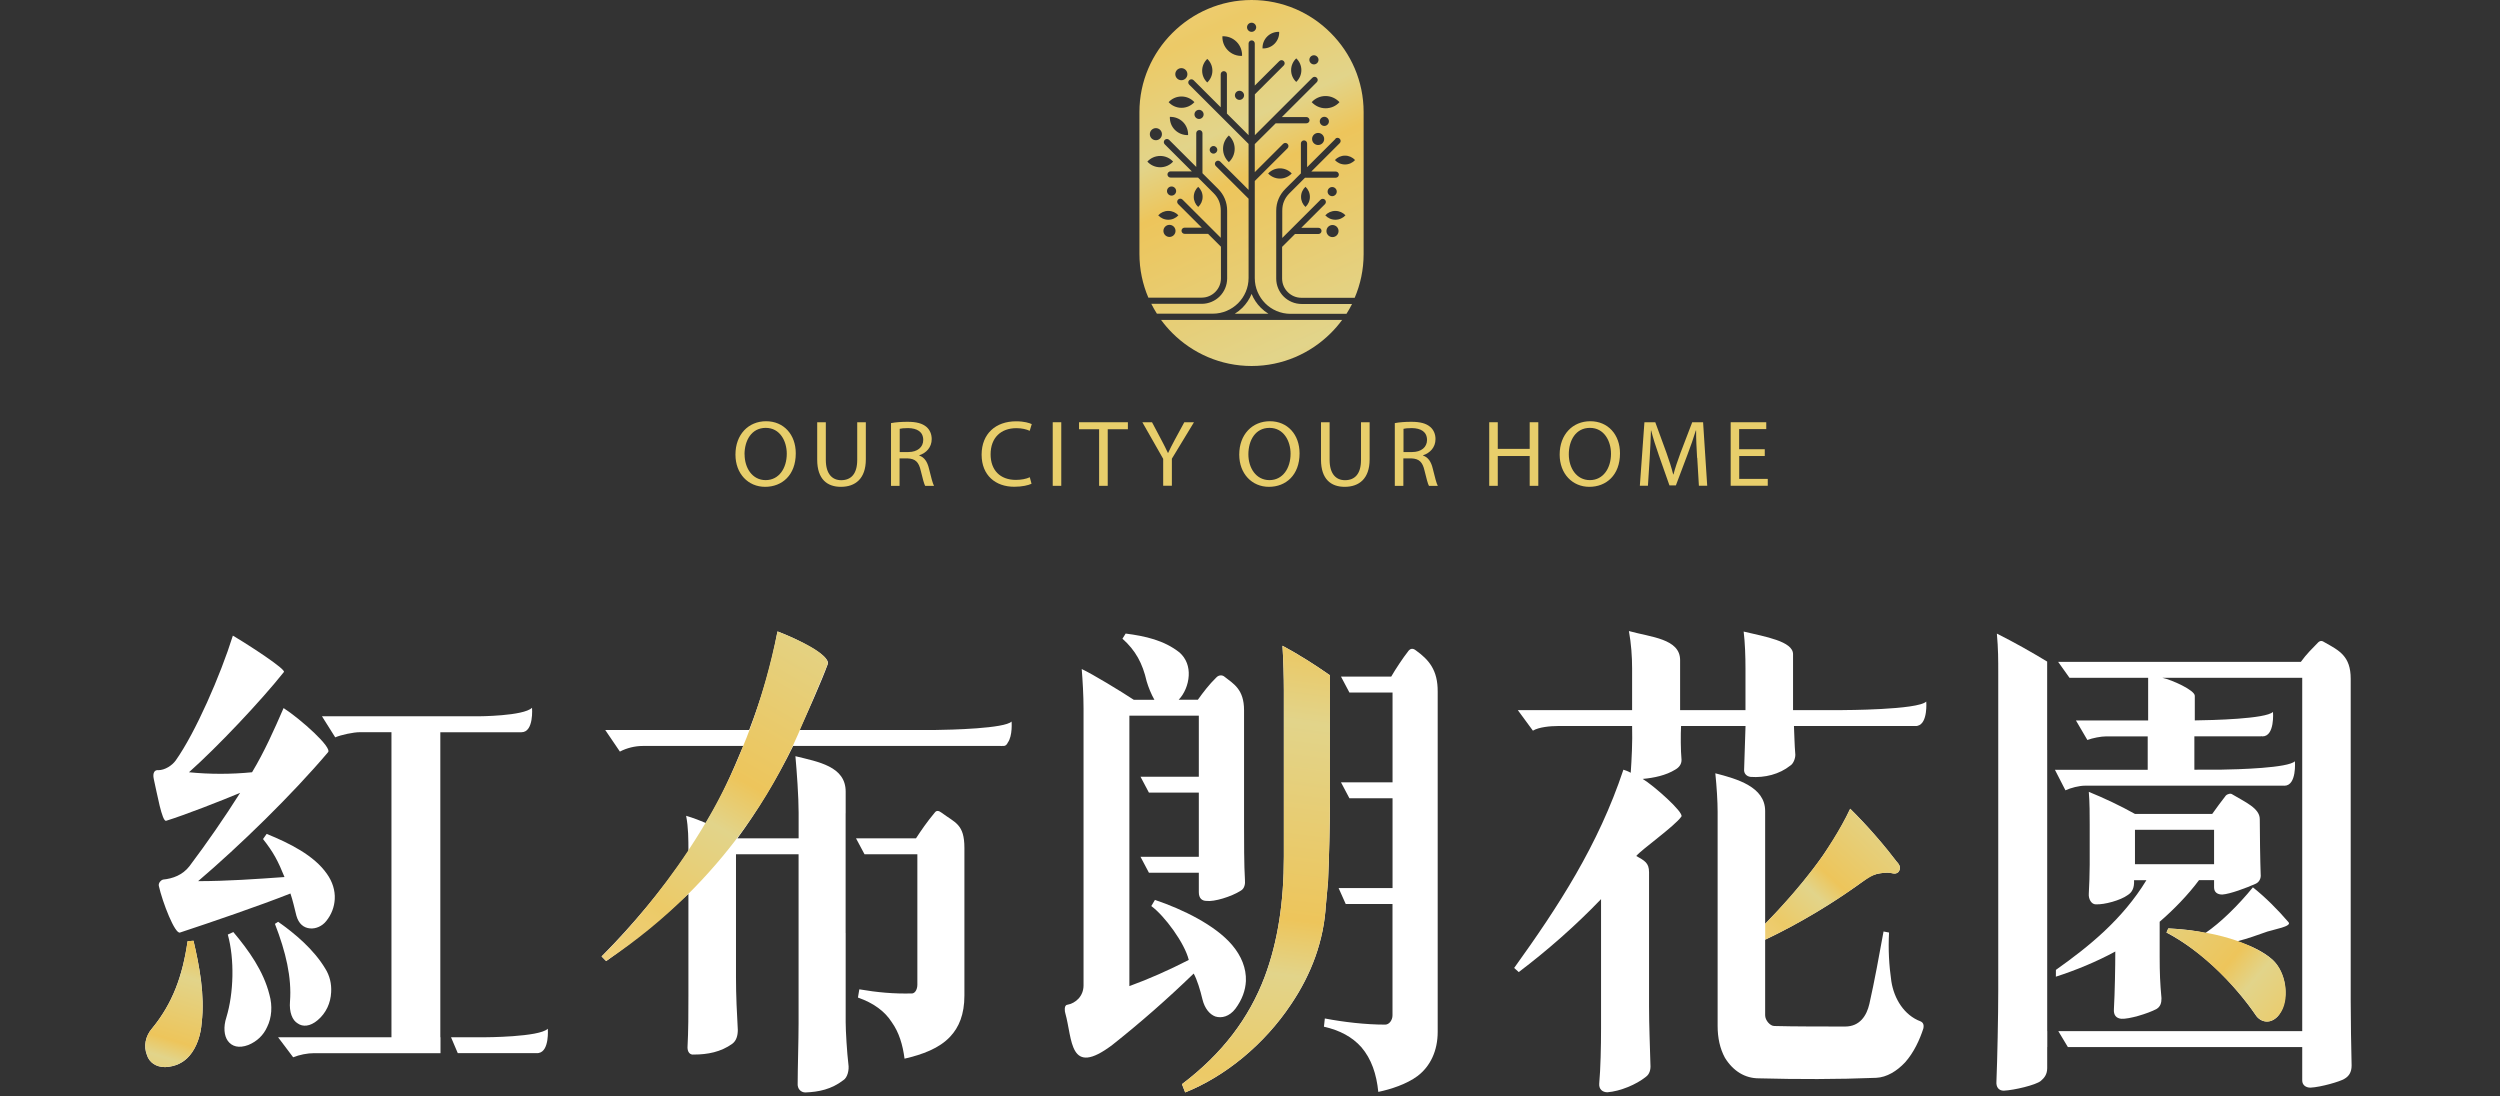 <svg width="276" height="121" viewBox="0 0 276 121" fill="none" xmlns="http://www.w3.org/2000/svg">
<rect x="0" y="0" width="276" height="121" fill="#333333" stroke="none"/>
<g clip-path="url(#clip0_16_1709)">
<path d="M146.391 99.804L146.616 97.323C146.735 94.831 146.817 90.981 146.831 88.59V74.554C145.119 73.354 143.235 72.168 141.585 71.293C141.685 72.823 141.738 74.865 141.738 76.223V94.587C141.738 99.575 141.083 103.941 139.619 107.848C137.902 112.382 134.975 116.293 130.489 119.694L130.843 120.602C135.233 118.847 139.571 115.332 142.546 110.851C144.765 107.566 146.181 103.821 146.382 99.8H146.391V99.804Z" fill="white"/>
<path d="M156.315 71.805C155.961 71.523 155.66 71.58 155.406 71.977C154.952 72.541 154.043 73.904 153.589 74.698H148.046L148.974 76.453H153.737V86.371H148.046L148.974 88.126H153.737V98.045H147.783L148.567 99.8H153.732V112.1C153.732 112.611 153.379 113.118 152.924 113.118C150.753 113.118 148.333 112.836 146.262 112.439L146.162 113.348C147.926 113.745 149.289 114.481 150.299 115.614C151.408 116.92 151.963 118.56 152.164 120.545C153.527 120.263 155.292 119.694 156.502 118.79C157.912 117.714 158.721 116.011 158.721 113.917V76.367C158.74 73.957 157.731 72.828 156.315 71.805Z" fill="white"/>
<path d="M111.679 79.657C110.909 80.427 105.051 80.57 103.09 80.594L103.042 80.59H88.259C89.067 78.834 90.679 75.291 91.387 73.306C91.688 72.398 88.211 70.614 85.839 69.71C85.131 73.507 84.074 77.079 82.711 80.594H66.819L68.436 82.976C69.191 82.579 70.1 82.354 70.956 82.354H82.056C80.846 85.243 79.584 88.193 77.919 90.857C77.412 90.632 76.508 90.288 75.748 90.063C76.001 91.368 76.001 92.669 76.001 93.975C73.275 98.054 69.947 102.023 66.417 105.596L66.919 106.107C69.999 103.898 73.075 101.402 76.001 98.68V109.962C76.001 111.774 76.001 113.816 75.901 115.629C75.901 116.14 76.154 116.48 76.609 116.422C78.125 116.422 79.584 116.14 80.846 115.232C81.301 114.892 81.454 114.323 81.454 113.701C81.353 111.889 81.253 109.962 81.253 107.862V94.31H88.163V113.013C88.163 114.768 88.063 118.001 88.063 119.588C88.01 120.21 88.417 120.607 88.919 120.607C90.383 120.549 91.793 120.267 93.109 119.249C93.563 118.967 93.764 118.115 93.663 117.494C93.51 116.245 93.362 113.811 93.362 112.845V103.004H93.357V89.79H93.362V87.39C93.362 84.606 90.335 84.104 87.814 83.483C87.967 85.185 88.168 87.959 88.168 89.719V92.555H81.406C83.677 89.436 85.796 85.922 87.561 82.354H110.474L110.522 82.364C110.551 82.364 110.575 82.354 110.603 82.354H110.823C111.005 82.354 111.172 82.192 111.259 81.986C111.809 81.235 111.679 79.657 111.679 79.657Z" fill="white"/>
<path d="M132.756 110.349C133.01 111.368 133.564 111.994 134.167 112.219C134.875 112.444 135.731 112.219 136.386 111.368C137.142 110.349 137.496 109.326 137.548 108.307C137.601 106.892 137.041 105.529 136.032 104.338C134.167 102.128 130.532 100.369 127.505 99.35L127.103 100.029C128.567 101.105 130.786 104.108 131.24 105.978C129.021 107.112 126.85 108.078 124.683 108.867V79.007H132.35V85.749H125.912L126.84 87.504H132.35V94.592H125.912L126.84 96.347H132.35V98.499C132.35 99.178 132.704 99.46 133.206 99.46C134.014 99.575 135.932 99.006 136.989 98.327C137.39 98.102 137.491 97.59 137.443 97.136C137.343 95.663 137.343 92.712 137.343 91.129V78.409C137.343 76.09 136.18 75.492 135.171 74.698C134.97 74.526 134.564 74.473 134.263 74.813C133.507 75.549 132.852 76.4 132.244 77.251H130.126C130.733 76.63 131.187 75.606 131.235 74.588C131.288 73.627 130.982 72.718 130.226 72.039C128.509 70.681 126.443 70.227 124.272 69.944L123.918 70.513C125.381 71.819 126.137 73.234 126.591 75.219C126.792 75.898 127.094 76.635 127.448 77.261H125.176C123.712 76.3 120.637 74.425 119.422 73.861C119.523 75.109 119.623 76.807 119.623 78.227V108.781C119.623 109.971 118.767 110.765 117.806 110.933C117.452 110.99 117.552 111.693 117.605 111.841C118.423 114.734 117.988 118.995 122.804 115.356C125.884 112.917 128.858 110.311 131.785 107.48C132.149 108.14 132.503 109.273 132.756 110.349Z" fill="white"/>
<path d="M103.946 89.719C103.645 89.494 103.391 89.437 103.19 89.719C102.334 90.738 101.679 91.704 101.124 92.555H94.505L95.443 94.31H101.277V108.709C101.277 109.163 101.076 109.618 100.723 109.675C98.704 109.733 96.839 109.56 94.869 109.221L94.716 110.129C96.48 110.751 97.69 111.66 98.451 112.85C99.259 113.984 99.661 115.347 99.862 116.877C101.827 116.423 103.697 115.744 104.907 114.438C105.864 113.42 106.471 111.999 106.471 109.905V93.617C106.471 90.972 105.462 90.852 103.946 89.719Z" fill="white"/>
<path fill-rule="evenodd" clip-rule="evenodd" d="M85.834 69.71C85.834 69.71 91.569 71.848 91.382 73.306C91.382 73.306 87.996 81.575 86.978 83.478C85.954 85.381 80.645 96.969 66.915 106.093L66.412 105.581C66.412 105.581 76.882 95.744 82.051 82.34C82.051 82.349 84.309 77.213 85.834 69.71Z" fill="url(#paint0_linear_16_1709)"/>
<path d="M146.391 99.804L146.616 97.323C146.735 94.831 146.817 90.981 146.831 88.59V74.554C145.119 73.354 143.235 72.168 141.585 71.293C141.685 72.823 141.738 74.865 141.738 76.223V94.587C141.738 99.575 141.083 103.941 139.619 107.848C137.902 112.382 134.975 116.293 130.489 119.694L130.843 120.602C135.233 118.847 139.571 115.332 142.546 110.851C144.765 107.566 146.181 103.821 146.382 99.8H146.391V99.804Z" fill="url(#paint1_linear_16_1709)"/>
<path d="M20.71 103.912C20.155 107.766 19.046 110.774 16.822 113.495C16.014 114.404 15.861 115.537 16.215 116.446C16.468 117.297 17.224 117.809 18.233 117.809C19.395 117.752 20.304 117.297 20.959 116.503C21.715 115.595 22.169 114.294 22.269 112.874C22.623 109.871 22.016 106.638 21.361 103.859L20.71 103.912Z" fill="white"/>
<path d="M18.348 90.613C20.366 89.991 24.493 88.38 26.512 87.528C24.795 90.249 22.829 93.085 20.911 95.634C20.156 96.6 19.094 96.997 17.984 97.107C17.783 97.165 17.482 97.447 17.53 97.786C17.932 99.603 19.323 103.181 19.878 102.951C23.312 101.818 28.63 100 32.064 98.642C32.318 99.379 32.519 100.287 32.719 101.081C32.973 101.99 33.528 102.439 34.235 102.497C34.843 102.554 35.546 102.272 36 101.703C36.608 100.966 36.909 100.115 36.957 99.264C37.009 98.298 36.703 97.337 36.101 96.486C34.69 94.444 31.964 93.085 29.439 92.062L29.037 92.631C30.199 94.104 30.701 95.07 31.409 96.825C28.281 97.05 25 97.279 21.872 97.279C26.464 93.368 32.227 87.758 36.211 83.052C36.718 82.541 33.226 79.418 31.308 78.17C30.247 80.609 29.19 82.99 27.827 85.257C25.555 85.486 23.135 85.486 20.863 85.257C23.991 82.478 28.769 77.424 31.342 74.191C31.595 73.909 27.626 71.307 25.708 70.174C24.345 74.54 21.571 80.891 19.4 83.951C18.998 84.52 18.19 85.027 17.482 85.027C17.08 84.97 16.827 85.309 16.975 85.993C17.329 87.528 17.893 90.785 18.348 90.613Z" fill="white"/>
<path d="M25.756 102.894L25.149 103.176C25.904 105.897 25.804 109.641 24.995 112.305C24.642 113.381 24.742 114.347 25.149 114.911C25.603 115.533 26.359 115.762 27.42 115.366C28.377 114.969 29.085 114.29 29.491 113.381C29.998 112.362 30.099 111.057 29.745 109.809C29.089 107.202 27.473 104.936 25.756 102.894Z" fill="white"/>
<path d="M32.016 110.55C31.916 111.74 32.27 112.649 32.872 112.988C33.427 113.385 34.235 113.328 35.044 112.649C36.005 111.855 36.507 110.722 36.56 109.531C36.612 108.622 36.407 107.718 35.904 106.925C34.642 104.825 32.571 103.07 30.706 101.765L30.352 101.994C31.562 105.103 32.217 107.938 32.016 110.55Z" fill="white"/>
<path d="M212.032 112.76C210.214 112.081 209.105 110.263 208.804 108.336C208.55 106.576 208.45 104.821 208.55 102.951L207.943 102.837C207.488 105.333 206.934 108.394 206.379 110.832C206.078 112.138 205.317 113.329 203.705 113.329C201.735 113.329 197.852 113.329 195.881 113.271C195.427 113.271 194.872 112.65 194.872 112.081V103.745C198.908 101.818 202.797 99.436 206.178 96.94C206.833 96.428 208.297 96.204 209.057 96.428C209.612 96.543 209.966 95.859 209.612 95.41C207.995 93.311 206.178 91.159 204.26 89.289C202.089 93.937 198.559 98.246 194.872 101.99V89.533C194.872 86.874 191.792 85.994 189.372 85.372C189.525 86.845 189.626 88.49 189.626 89.623V113.267C189.626 114.572 189.879 115.763 190.434 116.782C191.342 118.254 192.653 119.048 194.169 119.048C198.512 119.163 202.801 119.163 207.139 118.991C208.301 118.934 209.411 118.254 210.32 117.288C211.281 116.212 211.936 114.792 212.338 113.544C212.434 113.099 212.285 112.874 212.032 112.76Z" fill="white"/>
<path d="M226.973 107.074L226.968 107.825C229.086 107.145 231.459 106.179 233.529 105.046C233.529 106.691 233.477 109.637 233.376 111.397C233.324 112.076 233.63 112.415 234.185 112.473C235.041 112.53 237.112 111.904 238.073 111.397C238.527 111.115 238.628 110.718 238.628 110.206C238.475 108.561 238.427 107.428 238.427 105.615V101.761C239.943 100.455 241.555 98.81 242.769 97.17H244.434V97.964C244.434 98.533 244.835 98.757 245.342 98.757C246.198 98.7 248.016 98.021 249.025 97.567C249.427 97.395 249.632 96.945 249.58 96.548C249.527 95.243 249.479 91.737 249.479 90.432C249.479 89.227 247.863 88.552 246.452 87.701C246.251 87.529 245.845 87.701 245.744 87.816C245.342 88.328 244.582 89.346 244.228 89.858H235.701C234.084 88.949 232.267 88.098 230.603 87.419C230.703 88.495 230.703 90.14 230.703 91.049V95.472C230.703 96.548 230.65 97.681 230.603 98.647C230.55 99.269 230.904 99.838 231.358 99.838C232.319 99.896 234.132 99.384 234.892 98.82C235.347 98.537 235.648 98.083 235.6 97.175H236.963C234.338 101.474 230.66 104.467 226.973 107.074ZM235.701 95.41V91.613H244.434V95.41H235.701Z" fill="white"/>
<path d="M252.655 101.817C251.493 100.454 250.082 99.039 248.719 97.963C247.102 99.948 245.137 101.875 243.468 103.008C242.406 102.726 240.641 102.554 239.378 102.496L239.178 102.951C242.86 104.878 246.495 108.335 249.121 112.195C249.474 112.649 249.977 112.816 250.431 112.764C250.938 112.706 251.387 112.367 251.641 111.97C252.248 111.004 252.397 109.813 252.248 108.737C252.095 107.661 251.593 106.638 250.885 105.959C249.776 104.94 248.159 104.314 246.997 103.917C248.107 103.635 249.216 103.238 250.331 102.841C251.043 102.611 253.061 102.267 252.655 101.817Z" fill="white"/>
<path d="M226.006 82.799V74.827V73.038C224.156 71.915 222.357 70.906 220.454 69.949C220.607 71.652 220.607 72.785 220.607 74.43V109.302C220.607 112.08 220.507 117.011 220.406 119.392C220.353 120.014 220.66 120.411 221.214 120.411C222.377 120.354 224.749 119.789 225.303 119.335C225.705 118.995 226.011 118.598 226.011 117.919V115.595H226.021V113.835H226.011V82.799H226.006Z" fill="white"/>
<path d="M259.518 110.435V74.937C259.518 72.431 258.255 71.824 256.639 70.915C256.385 70.743 256.184 70.69 255.931 70.915C255.324 71.537 254.621 72.221 254.013 73.072H227.221L228.474 74.832H237.155V79.537H229.182L230.445 81.694C231.052 81.469 231.961 81.297 232.516 81.297H237.107V84.984H226.863L228.025 87.251C228.632 86.969 229.541 86.739 230.196 86.739H252.172L252.191 86.744C253.583 86.744 253.358 84.042 253.358 84.042C252.617 84.784 247.179 84.941 245.012 84.975C243.448 84.951 242.258 84.98 242.258 84.98V81.293H249.565C249.608 81.293 249.642 81.283 249.68 81.278L249.771 81.297C251.163 81.297 250.938 78.595 250.938 78.595C250.158 79.37 244.233 79.509 242.305 79.533V76.816C242.305 76.195 239.78 75.056 238.723 74.827H254.166V113.835H227.236L228.293 115.595H254.166V119.282C254.166 119.794 254.568 120.076 255.075 120.076C256.237 120.019 258.356 119.397 258.81 119.11C259.317 118.828 259.618 118.374 259.618 117.637C259.57 115.705 259.518 112.587 259.518 110.435Z" fill="white"/>
<path d="M203.423 78.394L203.438 78.399H197.952V72.221C197.952 70.796 194.872 70.289 192.5 69.724C192.653 70.972 192.701 72.503 192.701 73.808V78.399H185.484V72.876C185.484 70.509 182.256 70.346 179.831 69.667C180.084 71.03 180.185 72.503 180.185 73.808V78.399H167.568L169.233 80.666C169.888 80.269 171.151 80.154 171.959 80.154H180.185C180.237 81.914 180.132 83.899 180.032 85.314C179.73 85.142 179.424 85.032 179.223 84.975C176.45 93.31 172.054 100.058 167.162 106.863L167.669 107.317C170.749 104.993 173.929 102.215 176.756 99.264V113.496C176.756 115.538 176.703 117.977 176.555 119.622C176.502 120.243 176.909 120.588 177.464 120.588C178.879 120.473 180.644 119.737 181.701 118.885C182.103 118.603 182.256 118.091 182.208 117.522C182.155 115.423 182.055 113.271 182.055 111.114V96.294C182.055 95.252 181.548 95.013 180.644 94.501C181.251 93.764 184.867 91.225 185.627 90.149C185.929 89.695 182.514 86.677 181.352 85.993C182.614 85.879 183.925 85.597 184.934 84.975C185.336 84.75 185.642 84.406 185.642 83.899C185.541 82.823 185.541 81.063 185.589 80.154H192.706C192.653 81.685 192.605 83.612 192.552 84.917C192.5 85.372 192.806 85.711 193.26 85.769C194.824 85.883 196.441 85.487 197.651 84.52C197.952 84.348 198.205 83.784 198.205 83.33C198.105 82.139 198.105 81.173 198.052 80.154H211.577C211.63 80.154 211.673 80.145 211.711 80.126C212.854 79.853 212.658 77.452 212.658 77.452C211.731 78.385 203.423 78.394 203.423 78.394Z" fill="white"/>
<path d="M53.495 114.514H49.793L50.539 116.269H59.373C59.411 116.269 59.444 116.26 59.473 116.25C60.678 116.04 60.477 113.572 60.477 113.572C59.55 114.505 53.495 114.514 53.495 114.514Z" fill="white"/>
<path d="M48.617 80.839H57.569C58.961 80.839 58.736 78.137 58.736 78.137C57.809 79.064 52.797 79.079 52.797 79.079H35.546L37.009 81.403C37.664 81.121 39.028 80.834 39.735 80.834H43.217V114.515H30.701L32.365 116.724C33.073 116.442 33.929 116.27 34.685 116.27H48.631V114.515H48.612V80.839H48.617Z" fill="white"/>
<path fill-rule="evenodd" clip-rule="evenodd" d="M204.26 89.283C204.26 89.283 207.125 92.066 209.363 95.084C209.363 95.084 209.994 95.61 209.65 96.17C209.65 96.17 209.574 96.428 209.134 96.447C208.694 96.466 208.851 96.189 207.254 96.471C207.254 96.471 206.742 96.552 205.48 97.446C204.217 98.341 200.554 101.038 194.877 103.74V101.985C194.877 101.985 198.43 98.417 201.228 94.477C201.223 94.477 203.237 91.512 204.26 89.283Z" fill="url(#paint2_linear_16_1709)"/>
<path fill-rule="evenodd" clip-rule="evenodd" d="M239.383 102.497L239.182 102.951C239.182 102.951 243.74 105.079 248.322 111.067C248.322 111.067 248.939 111.937 249.125 112.191C249.312 112.444 250.393 113.491 251.627 112.018C252.861 110.546 252.459 107.327 250.89 105.955C249.412 104.663 245.725 102.822 239.383 102.497Z" fill="url(#paint3_linear_16_1709)"/>
<path d="M20.71 103.912C20.155 107.766 19.046 110.774 16.822 113.495C16.014 114.404 15.861 115.537 16.215 116.446C16.468 117.297 17.224 117.809 18.233 117.809C19.395 117.752 20.304 117.297 20.959 116.503C21.715 115.595 22.169 114.294 22.269 112.874C22.623 109.871 22.016 106.638 21.361 103.859L20.71 103.912Z" fill="url(#paint4_linear_16_1709)"/>
</g>
<path d="M87.853 50.05C87.853 52.464 86.331 53.746 84.469 53.746C82.608 53.746 81.194 52.312 81.194 50.185C81.194 47.962 82.633 46.504 84.577 46.504C86.521 46.504 87.853 47.97 87.853 50.05ZM82.203 50.161C82.203 51.659 83.047 53.005 84.528 53.005C86.008 53.005 86.86 51.683 86.86 50.089C86.86 48.695 86.108 47.237 84.536 47.237C82.964 47.237 82.195 48.631 82.195 50.169L82.203 50.161Z" fill="#E8CE6B"/>
<path d="M91.171 46.615V50.774C91.171 52.344 91.898 53.013 92.866 53.013C93.95 53.013 94.637 52.328 94.637 50.774V46.615H95.588V50.711C95.588 52.862 94.413 53.746 92.833 53.746C91.344 53.746 90.219 52.926 90.219 50.75V46.615H91.171Z" fill="#E8CE6B"/>
<path d="M98.376 46.711C98.848 46.615 99.534 46.567 100.18 46.567C101.181 46.567 101.834 46.743 102.289 47.141C102.653 47.452 102.86 47.93 102.86 48.472C102.86 49.396 102.256 50.009 101.487 50.264V50.296C102.049 50.48 102.38 50.981 102.554 51.715C102.794 52.694 102.968 53.372 103.117 53.643H102.14C102.025 53.444 101.859 52.838 101.652 51.969C101.437 51.005 101.048 50.639 100.196 50.607H99.311V53.643H98.368V46.711H98.376ZM99.319 49.906H100.279C101.28 49.906 101.925 49.372 101.925 48.575C101.925 47.667 101.247 47.276 100.254 47.261C99.799 47.261 99.477 47.3 99.328 47.34V49.898L99.319 49.906Z" fill="#E8CE6B"/>
<path d="M113.888 53.404C113.541 53.571 112.854 53.738 111.969 53.738C109.917 53.738 108.37 52.487 108.37 50.193C108.37 47.898 109.917 46.512 112.176 46.512C113.086 46.512 113.656 46.703 113.905 46.822L113.681 47.563C113.325 47.396 112.821 47.269 112.209 47.269C110.504 47.269 109.363 48.32 109.363 50.161C109.363 51.882 110.389 52.981 112.159 52.981C112.73 52.981 113.317 52.87 113.689 52.687L113.88 53.404H113.888Z" fill="#E8CE6B"/>
<path d="M117.164 46.615V53.635H116.221V46.615H117.164Z" fill="#E8CE6B"/>
<path d="M121.342 47.388H119.125V46.615H124.519V47.388H122.293V53.635H121.342V47.388Z" fill="#E8CE6B"/>
<path d="M128.415 53.635V50.655L126.115 46.615H127.182L128.208 48.551C128.49 49.085 128.705 49.508 128.936 50.002H128.961C129.168 49.547 129.416 49.085 129.697 48.551L130.748 46.615H131.815L129.375 50.639V53.627H128.423L128.415 53.635Z" fill="#E8CE6B"/>
<path d="M143.472 50.05C143.472 52.464 141.95 53.746 140.088 53.746C138.227 53.746 136.812 52.312 136.812 50.185C136.812 47.962 138.252 46.504 140.196 46.504C142.14 46.504 143.472 47.97 143.472 50.05ZM137.821 50.161C137.821 51.659 138.665 53.005 140.146 53.005C141.627 53.005 142.479 51.683 142.479 50.089C142.479 48.695 141.726 47.237 140.154 47.237C138.583 47.237 137.821 48.623 137.821 50.161Z" fill="#E8CE6B"/>
<path d="M146.789 46.615V50.774C146.789 52.344 147.517 53.013 148.485 53.013C149.569 53.013 150.255 52.328 150.255 50.774V46.615H151.207V50.711C151.207 52.862 150.032 53.746 148.452 53.746C146.963 53.746 145.838 52.926 145.838 50.75V46.615H146.789Z" fill="#E8CE6B"/>
<path d="M153.995 46.711C154.466 46.615 155.153 46.567 155.798 46.567C156.799 46.567 157.453 46.743 157.908 47.141C158.272 47.452 158.479 47.93 158.479 48.472C158.479 49.396 157.875 50.009 157.105 50.264V50.296C157.668 50.48 157.999 50.981 158.173 51.715C158.413 52.694 158.586 53.372 158.735 53.643H157.759C157.643 53.444 157.478 52.838 157.271 51.969C157.056 51.005 156.667 50.639 155.815 50.607H154.93V53.643H153.987V46.711H153.995ZM154.938 49.906H155.898C156.899 49.906 157.544 49.372 157.544 48.575C157.544 47.667 156.866 47.276 155.873 47.261C155.418 47.261 155.095 47.3 154.946 47.34V49.898L154.938 49.906Z" fill="#E8CE6B"/>
<path d="M165.354 46.615V49.555H168.878V46.615H169.829V53.635H168.878V50.344H165.354V53.635H164.41V46.615H165.354Z" fill="#E8CE6B"/>
<path d="M178.847 50.05C178.847 52.464 177.324 53.746 175.463 53.746C173.602 53.746 172.187 52.312 172.187 50.185C172.187 47.962 173.626 46.504 175.571 46.504C177.515 46.504 178.847 47.97 178.847 50.05ZM173.196 50.161C173.196 51.659 174.04 53.005 175.521 53.005C177.002 53.005 177.854 51.683 177.854 50.089C177.854 48.695 177.101 47.237 175.529 47.237C173.957 47.237 173.196 48.623 173.196 50.161Z" fill="#E8CE6B"/>
<path d="M187.359 50.551C187.302 49.571 187.244 48.4 187.252 47.523H187.219C186.971 48.344 186.665 49.221 186.3 50.185L185.018 53.587H184.307L183.132 50.248C182.785 49.261 182.495 48.352 182.288 47.523H182.263C182.239 48.4 182.189 49.571 182.123 50.623L181.932 53.627H181.039L181.544 46.615H182.743L183.984 50.01C184.29 50.87 184.538 51.643 184.72 52.376H184.753C184.935 51.667 185.2 50.894 185.523 50.01L186.822 46.615H188.021L188.476 53.627H187.558L187.376 50.543L187.359 50.551Z" fill="#E8CE6B"/>
<path d="M194.838 50.344H192.009V52.87H195.161V53.627H191.066V46.615H194.995V47.372H192.001V49.595H194.83V50.344H194.838Z" fill="#E8CE6B"/>
<path fill-rule="evenodd" clip-rule="evenodd" d="M136.317 34.639H140.037C139.728 34.45 139.445 34.228 139.188 33.971C138.76 33.543 138.408 33.021 138.177 32.448C137.946 33.021 137.594 33.535 137.166 33.971C136.909 34.228 136.626 34.45 136.317 34.639ZM133.969 16.121C133.737 16.121 133.549 16.31 133.549 16.541C133.549 16.772 133.737 16.96 133.969 16.96C134.2 16.96 134.389 16.772 134.389 16.541C134.389 16.31 134.2 16.121 133.969 16.121ZM129.109 24.824C128.741 24.824 128.441 25.123 128.441 25.491C128.441 25.859 128.741 26.159 129.109 26.159C129.478 26.159 129.778 25.859 129.778 25.491C129.778 25.123 129.478 24.824 129.109 24.824ZM129.341 20.588C129.058 20.588 128.835 20.819 128.835 21.093C128.835 21.367 129.067 21.598 129.341 21.598C129.615 21.598 129.846 21.367 129.846 21.093C129.846 20.819 129.615 20.588 129.341 20.588ZM147.107 24.841C146.739 24.841 146.439 25.14 146.439 25.508C146.439 25.876 146.739 26.176 147.107 26.176C147.476 26.176 147.776 25.876 147.776 25.508C147.776 25.14 147.476 24.841 147.107 24.841ZM147.073 20.648C146.79 20.648 146.567 20.879 146.567 21.153C146.567 21.427 146.799 21.658 147.073 21.658C147.347 21.658 147.579 21.427 147.579 21.153C147.579 20.879 147.347 20.648 147.073 20.648ZM136.84 10.02C136.557 10.02 136.334 10.251 136.334 10.525C136.334 10.799 136.566 11.03 136.84 11.03C137.114 11.03 137.346 10.799 137.346 10.525C137.346 10.251 137.114 10.02 136.84 10.02ZM132.375 12.125C132.092 12.125 131.869 12.356 131.869 12.63C131.869 12.904 132.1 13.135 132.375 13.135C132.649 13.135 132.88 12.904 132.88 12.63C132.88 12.356 132.649 12.125 132.375 12.125ZM127.61 14.145C127.241 14.145 126.941 14.444 126.941 14.812C126.941 15.18 127.241 15.48 127.61 15.48C127.978 15.48 128.278 15.18 128.278 14.812C128.278 14.444 127.978 14.145 127.61 14.145ZM130.421 7.522C130.052 7.522 129.752 7.821 129.752 8.189C129.752 8.557 130.052 8.856 130.421 8.856C130.789 8.856 131.089 8.557 131.089 8.189C131.089 7.821 130.789 7.522 130.421 7.522ZM129.512 17.841C129.161 17.456 128.655 17.217 128.089 17.217C127.524 17.217 127.018 17.456 126.667 17.841C127.018 18.226 127.524 18.466 128.089 18.466C128.655 18.466 129.161 18.226 129.512 17.841ZM147.373 17.67C147.647 17.371 148.05 17.182 148.487 17.182C148.924 17.182 149.327 17.371 149.601 17.67C149.327 17.97 148.924 18.158 148.487 18.158C148.05 18.158 147.647 17.97 147.373 17.67ZM145.522 14.675C145.153 14.675 144.853 14.975 144.853 15.343C144.853 15.711 145.153 16.01 145.522 16.01C145.89 16.01 146.19 15.711 146.19 15.343C146.19 14.975 145.89 14.675 145.522 14.675ZM146.208 12.895C145.925 12.895 145.702 13.126 145.702 13.4C145.702 13.674 145.933 13.905 146.208 13.905C146.482 13.905 146.713 13.674 146.713 13.4C146.713 13.126 146.482 12.895 146.208 12.895ZM145.059 6.101C144.776 6.101 144.553 6.332 144.553 6.606C144.553 6.88 144.785 7.111 145.059 7.111C145.333 7.111 145.565 6.88 145.565 6.606C145.565 6.332 145.333 6.101 145.059 6.101ZM138.177 2.507C137.894 2.507 137.671 2.738 137.671 3.012C137.671 3.286 137.903 3.517 138.177 3.517C138.451 3.517 138.683 3.286 138.683 3.012C138.683 2.738 138.451 2.507 138.177 2.507ZM142.608 19.151C142.282 18.8 141.819 18.586 141.305 18.586C140.791 18.586 140.328 18.808 140.002 19.151C140.328 19.501 140.791 19.715 141.305 19.715C141.819 19.715 142.282 19.493 142.608 19.151ZM146.31 23.771C146.585 23.472 146.987 23.284 147.425 23.284C147.862 23.284 148.264 23.472 148.539 23.771C148.264 24.071 147.862 24.259 147.425 24.259C146.987 24.259 146.585 24.071 146.31 23.771ZM144.125 22.847C143.825 22.573 143.636 22.171 143.636 21.735C143.636 21.298 143.825 20.896 144.125 20.622C144.425 20.896 144.613 21.298 144.613 21.735C144.613 22.171 144.425 22.573 144.125 22.847ZM130.095 23.771C129.821 23.472 129.418 23.284 128.981 23.284C128.544 23.284 128.141 23.472 127.867 23.771C128.141 24.071 128.544 24.259 128.981 24.259C129.418 24.259 129.821 24.071 130.095 23.771ZM132.28 22.847C132.58 22.573 132.769 22.171 132.769 21.735C132.769 21.298 132.58 20.896 132.28 20.622C131.981 20.896 131.792 21.298 131.792 21.735C131.792 22.171 131.981 22.573 132.28 22.847ZM135.666 17.901C136.06 17.533 136.309 17.011 136.309 16.429C136.309 15.848 136.06 15.326 135.666 14.958C135.272 15.326 135.023 15.848 135.023 16.429C135.023 17.011 135.272 17.533 135.666 17.901ZM131.861 11.278C131.509 10.893 131.003 10.653 130.438 10.653C129.872 10.653 129.367 10.893 129.015 11.278C129.367 11.663 129.872 11.903 130.438 11.903C131.003 11.903 131.509 11.663 131.861 11.278ZM133.283 6.503C133.635 6.828 133.849 7.291 133.849 7.804C133.849 8.317 133.626 8.779 133.283 9.105C132.932 8.779 132.718 8.317 132.718 7.804C132.718 7.291 132.94 6.828 133.283 6.503ZM143.105 6.443C143.456 6.769 143.671 7.231 143.671 7.744C143.671 8.257 143.448 8.72 143.105 9.045C142.754 8.72 142.539 8.257 142.539 7.744C142.539 7.231 142.762 6.769 143.105 6.443ZM147.879 11.278C147.493 10.867 146.953 10.602 146.345 10.602C145.736 10.602 145.188 10.859 144.811 11.278C145.196 11.689 145.736 11.954 146.345 11.954C146.953 11.954 147.502 11.697 147.879 11.278ZM129.152 12.904C129.675 12.887 130.206 13.075 130.601 13.469C130.995 13.862 131.183 14.393 131.166 14.915C130.644 14.932 130.121 14.744 129.718 14.35C129.315 13.956 129.135 13.426 129.152 12.904ZM141.219 3.517C140.74 3.5 140.26 3.671 139.9 4.03C139.54 4.39 139.36 4.877 139.385 5.348C139.865 5.365 140.345 5.194 140.705 4.835C141.065 4.475 141.245 3.988 141.219 3.517ZM134.954 4.005C135.52 3.979 136.086 4.184 136.514 4.612C136.943 5.04 137.149 5.613 137.123 6.17C136.557 6.195 135.991 5.99 135.563 5.562C135.134 5.134 134.929 4.561 134.954 4.005ZM147.416 15.317C147.553 15.18 147.767 15.18 147.904 15.317C148.042 15.454 148.042 15.668 147.904 15.805L144.768 18.937H147.467C147.656 18.937 147.81 19.091 147.81 19.279C147.81 19.467 147.656 19.621 147.467 19.621H144.073L142.359 21.333C142.094 21.598 141.888 21.897 141.759 22.214C141.622 22.53 141.562 22.89 141.562 23.266V26.27L142.591 25.243L145.788 22.051C145.925 21.914 146.139 21.914 146.276 22.051C146.413 22.188 146.413 22.402 146.276 22.539L143.662 25.149H145.556C145.745 25.149 145.899 25.303 145.899 25.491C145.899 25.68 145.745 25.834 145.556 25.834H142.968L141.545 27.254V30.754C141.545 31.336 141.785 31.866 142.171 32.251C142.556 32.636 143.088 32.876 143.671 32.876H149.559C150.193 31.387 150.544 29.761 150.544 28.05V12.365C150.544 8.968 149.147 5.87 146.902 3.628C144.682 1.395 141.588 0 138.177 0C134.766 0 131.681 1.395 129.435 3.637C127.19 5.879 125.793 8.968 125.793 12.365V28.033C125.793 29.744 126.144 31.378 126.778 32.859H132.666C133.249 32.859 133.78 32.619 134.166 32.234C134.552 31.849 134.792 31.319 134.792 30.737V27.237L133.369 25.816H130.781C130.592 25.816 130.438 25.662 130.438 25.474C130.438 25.286 130.592 25.132 130.781 25.132H132.675L130.061 22.522C129.924 22.385 129.924 22.171 130.061 22.034C130.198 21.897 130.412 21.897 130.549 22.034L133.746 25.226L134.774 26.253V23.249C134.774 22.873 134.706 22.513 134.577 22.197C134.449 21.88 134.243 21.581 133.977 21.315L132.263 19.604H129.229C129.041 19.604 128.887 19.45 128.887 19.262C128.887 19.073 129.041 18.919 129.229 18.919H131.578L128.587 15.933C128.449 15.796 128.449 15.582 128.587 15.445C128.724 15.308 128.938 15.308 129.075 15.445L132.066 18.432V14.701C132.066 14.513 132.22 14.359 132.409 14.359C132.598 14.359 132.752 14.513 132.752 14.701V19.125L134.466 20.836C134.8 21.17 135.049 21.538 135.22 21.949C135.392 22.359 135.477 22.796 135.477 23.258V30.737C135.477 31.507 135.16 32.217 134.654 32.722C134.149 33.227 133.437 33.543 132.666 33.543H127.104C127.292 33.911 127.498 34.279 127.721 34.63H133.892C134.98 34.63 135.966 34.185 136.686 33.475C137.397 32.765 137.843 31.772 137.843 30.685V21.94L134.226 18.329C134.089 18.192 134.089 17.978 134.226 17.841C134.363 17.704 134.577 17.704 134.714 17.841L137.843 20.965V15.89L131.286 9.344C131.149 9.207 131.149 8.993 131.286 8.856C131.423 8.72 131.638 8.72 131.775 8.856L134.766 11.843V8.198C134.766 8.009 134.92 7.855 135.109 7.855C135.297 7.855 135.452 8.009 135.452 8.198V12.536L137.843 14.923V4.8C137.843 4.612 137.997 4.458 138.186 4.458C138.374 4.458 138.528 4.612 138.528 4.8V9.447L141.237 6.743C141.374 6.606 141.588 6.606 141.725 6.743C141.862 6.88 141.862 7.094 141.725 7.231L138.537 10.414V14.923L144.888 8.583C145.025 8.446 145.239 8.446 145.376 8.583C145.513 8.72 145.513 8.933 145.376 9.07L141.519 12.921H144.228C144.416 12.921 144.571 13.084 144.571 13.272C144.571 13.46 144.416 13.614 144.228 13.614H140.834L138.528 15.907V19.005L141.657 15.882C141.794 15.745 142.008 15.745 142.145 15.882C142.282 16.019 142.282 16.233 142.145 16.369L138.528 19.981V30.703C138.528 31.789 138.974 32.773 139.685 33.492C140.397 34.202 141.391 34.647 142.479 34.647H148.65C148.873 34.296 149.079 33.937 149.267 33.56H143.705C142.934 33.56 142.222 33.244 141.717 32.739C141.211 32.234 140.894 31.524 140.894 30.754V23.275C140.894 22.804 140.98 22.368 141.151 21.966C141.322 21.555 141.571 21.187 141.905 20.853L143.619 19.142V15.839C143.619 15.651 143.774 15.497 143.962 15.497C144.151 15.497 144.305 15.651 144.305 15.839V18.457L147.442 15.326L147.416 15.317ZM142.394 35.323H133.969C133.969 35.323 133.917 35.323 133.892 35.323H128.184C128.561 35.837 128.981 36.324 129.426 36.769C131.672 39.011 134.766 40.406 138.177 40.406C141.588 40.406 144.682 39.011 146.927 36.769C147.382 36.316 147.793 35.837 148.17 35.323H142.471C142.471 35.323 142.419 35.323 142.394 35.323Z" fill="url(#paint5_linear_16_1709)"/>
<defs>
<linearGradient id="paint0_linear_16_1709" x1="96.324" y1="59.783" x2="67.083" y2="109.752" gradientUnits="userSpaceOnUse">
<stop offset="0.006" stop-color="#EDC55B"/>
<stop offset="0.171" stop-color="#E2D48A"/>
<stop offset="0.519" stop-color="#EDC55B"/>
<stop offset="0.618" stop-color="#E2D48A"/>
<stop offset="0.806" stop-color="#ECCA67"/>
<stop offset="1" stop-color="#F1D285"/>
</linearGradient>
<linearGradient id="paint1_linear_16_1709" x1="143.696" y1="68.996" x2="135.747" y2="130.887" gradientUnits="userSpaceOnUse">
<stop offset="0.006" stop-color="#EDC55B"/>
<stop offset="0.171" stop-color="#E2D48A"/>
<stop offset="0.519" stop-color="#EDC55B"/>
<stop offset="0.618" stop-color="#E2D48A"/>
<stop offset="0.806" stop-color="#ECCA67"/>
<stop offset="1" stop-color="#F1D285"/>
</linearGradient>
<linearGradient id="paint2_linear_16_1709" x1="211.652" y1="87.662" x2="194.329" y2="106.406" gradientUnits="userSpaceOnUse">
<stop offset="0.006" stop-color="#EDC55B"/>
<stop offset="0.171" stop-color="#E2D48A"/>
<stop offset="0.519" stop-color="#EDC55B"/>
<stop offset="0.618" stop-color="#E2D48A"/>
<stop offset="0.806" stop-color="#ECCA67"/>
<stop offset="1" stop-color="#F1D285"/>
</linearGradient>
<linearGradient id="paint3_linear_16_1709" x1="233.083" y1="94.678" x2="258.643" y2="116.452" gradientUnits="userSpaceOnUse">
<stop offset="0.006" stop-color="#EDC55B"/>
<stop offset="0.171" stop-color="#E2D48A"/>
<stop offset="0.519" stop-color="#EDC55B"/>
<stop offset="0.618" stop-color="#E2D48A"/>
<stop offset="0.806" stop-color="#ECCA67"/>
<stop offset="1" stop-color="#F1D285"/>
</linearGradient>
<linearGradient id="paint4_linear_16_1709" x1="22.136" y1="104.628" x2="16.078" y2="124.318" gradientUnits="userSpaceOnUse">
<stop offset="0.006" stop-color="#EDC55B"/>
<stop offset="0.171" stop-color="#E2D48A"/>
<stop offset="0.519" stop-color="#EDC55B"/>
<stop offset="0.618" stop-color="#E2D48A"/>
<stop offset="0.806" stop-color="#ECCA67"/>
<stop offset="1" stop-color="#F1D285"/>
</linearGradient>
<linearGradient id="paint5_linear_16_1709" x1="149.859" y1="45.831" x2="126.727" y2="-5.102" gradientUnits="userSpaceOnUse">
<stop stop-color="#EDC55B"/>
<stop offset="0.17" stop-color="#E2D48A"/>
<stop offset="0.52" stop-color="#EDC55B"/>
<stop offset="0.62" stop-color="#E2D48A"/>
<stop offset="0.81" stop-color="#ECCA67"/>
<stop offset="1" stop-color="#F1D285"/>
</linearGradient>
<clipPath id="clip0_16_1709">
<rect width="275.981" height="52.604" fill="white" transform="translate(0 68.232)"/>
</clipPath>
</defs>
</svg>
